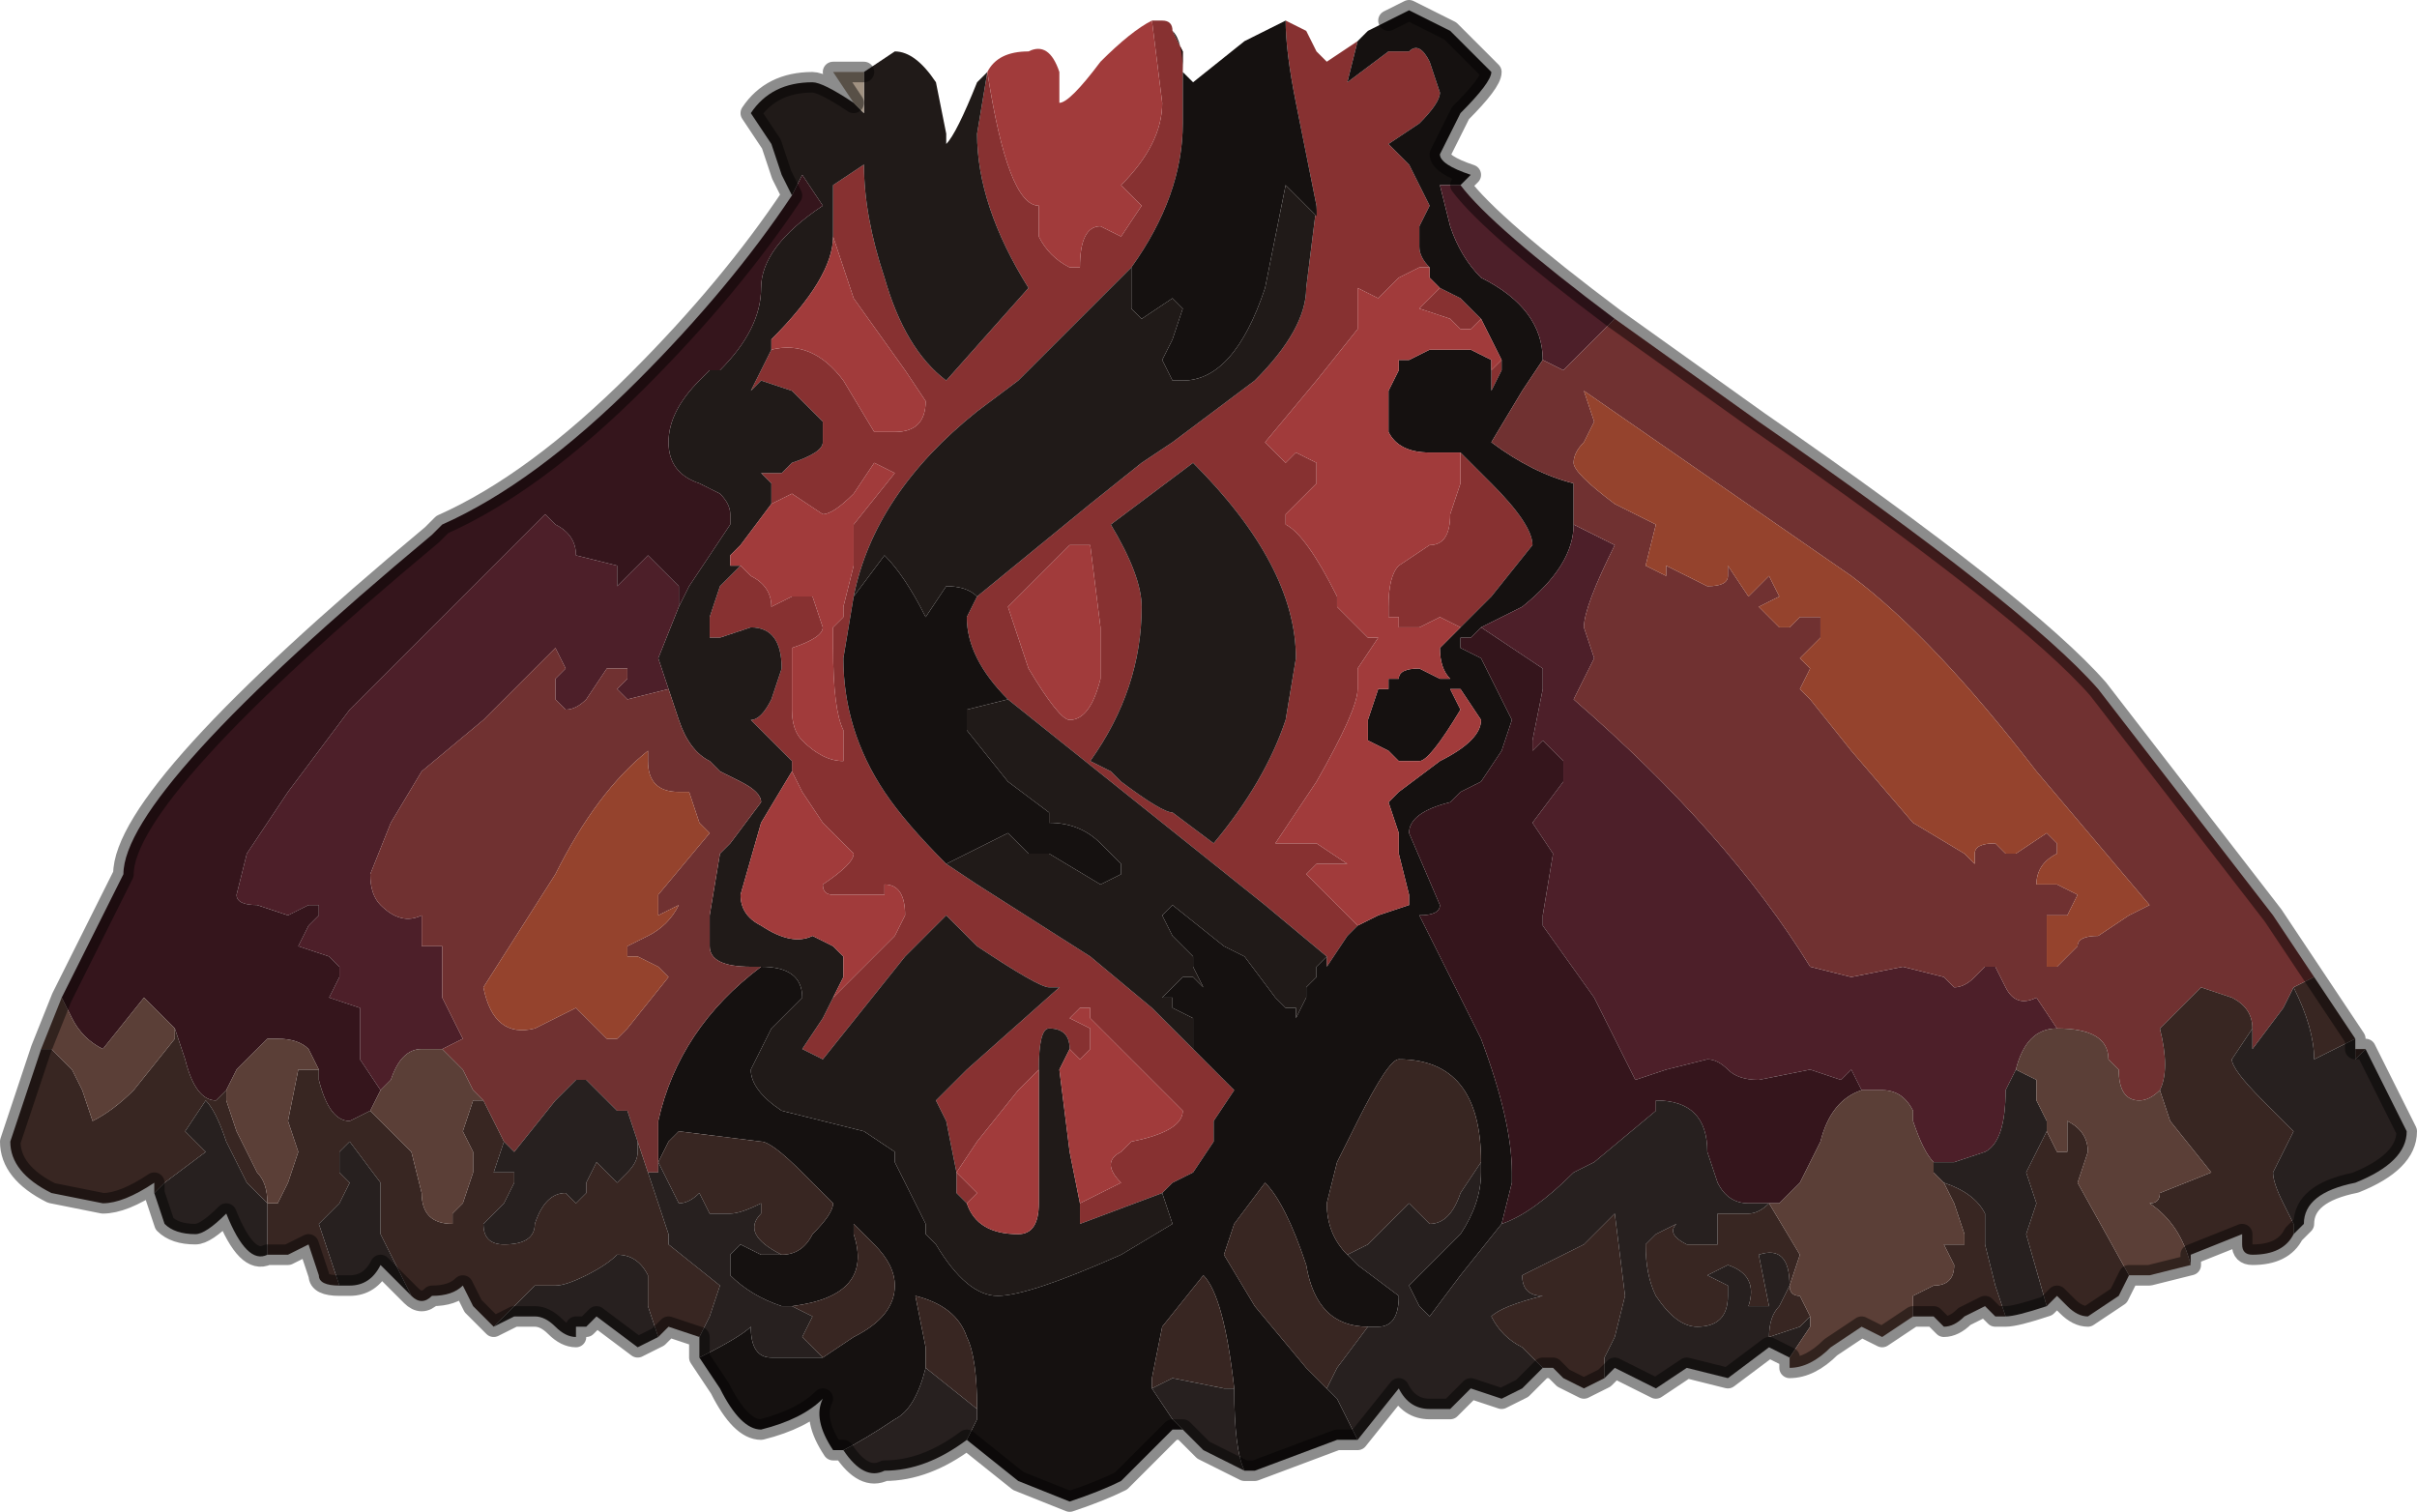 <?xml version="1.0" encoding="UTF-8" standalone="no"?>
<svg xmlns:xlink="http://www.w3.org/1999/xlink" height="7.35px" width="11.75px" xmlns="http://www.w3.org/2000/svg">
  <g transform="matrix(1.0, 0.0, 0.0, 1.0, 5.8, 6.65)">
    <path d="M0.8 -6.45 L0.75 -6.25 0.95 -6.4 1.05 -6.4 Q1.1 -6.45 1.15 -6.35 L1.2 -6.2 Q1.2 -6.15 1.1 -6.05 L0.95 -5.95 1.05 -5.85 1.15 -5.65 1.1 -5.55 1.1 -5.45 Q1.1 -5.4 1.15 -5.35 L1.1 -5.35 1.0 -5.3 0.9 -5.2 0.8 -5.25 0.8 -5.05 0.6 -4.8 0.35 -4.5 0.4 -4.45 0.45 -4.4 0.5 -4.45 0.6 -4.4 0.6 -4.3 0.45 -4.15 0.45 -4.1 Q0.55 -4.05 0.7 -3.75 L0.7 -3.7 0.85 -3.55 0.9 -3.55 0.8 -3.4 0.8 -3.4 0.8 -3.3 Q0.8 -3.2 0.6 -2.85 L0.4 -2.55 0.45 -2.55 0.6 -2.55 0.75 -2.45 0.7 -2.45 0.6 -2.45 0.55 -2.4 0.75 -2.2 0.8 -2.15 0.75 -2.1 0.65 -1.95 0.65 -2.0 0.35 -2.25 -0.15 -2.65 -0.9 -3.25 Q-1.1 -3.45 -1.1 -3.65 L-1.05 -3.75 -0.5 -4.2 -0.25 -4.4 -0.1 -4.5 0.3 -4.8 Q0.55 -5.05 0.55 -5.25 L0.6 -5.65 0.6 -5.65 0.6 -5.65 0.5 -6.15 Q0.45 -6.4 0.45 -6.55 L0.45 -6.55 0.55 -6.5 0.6 -6.4 0.65 -6.35 0.8 -6.45 M1.2 -5.25 L1.3 -5.2 1.4 -5.1 Q1.35 -5.05 1.35 -5.05 1.3 -5.05 1.3 -5.05 L1.25 -5.1 1.1 -5.15 1.2 -5.25 1.2 -5.25 M1.5 -4.9 L1.5 -4.85 1.45 -4.75 1.45 -4.85 1.5 -4.9 M1.25 -4.45 L1.3 -4.45 1.35 -4.4 1.45 -4.3 Q1.65 -4.1 1.65 -4.0 L1.45 -3.75 1.35 -3.65 1.3 -3.6 1.2 -3.65 1.1 -3.6 1.0 -3.6 1.0 -3.65 0.95 -3.65 0.95 -3.7 Q0.95 -3.85 1.0 -3.9 L1.15 -4.0 Q1.25 -4.0 1.25 -4.15 L1.3 -4.3 1.3 -4.45 1.25 -4.45 M-0.2 -6.55 L-0.15 -6.55 Q-0.1 -6.55 -0.1 -6.5 L-0.05 -6.4 -0.05 -6.05 Q-0.05 -5.7 -0.3 -5.35 L-0.65 -5.0 -0.85 -4.8 -1.05 -4.65 Q-1.55 -4.25 -1.65 -3.75 L-1.7 -3.45 Q-1.7 -3.1 -1.5 -2.8 -1.4 -2.65 -1.2 -2.45 L-1.05 -2.35 -0.5 -2.0 -0.2 -1.75 0.0 -1.55 0.1 -1.45 0.2 -1.35 0.1 -1.2 0.1 -1.1 0.0 -0.95 -0.1 -0.9 -0.15 -0.85 -0.55 -0.7 -0.55 -0.8 -0.35 -0.9 Q-0.45 -1.0 -0.35 -1.05 L-0.3 -1.1 Q-0.05 -1.15 -0.05 -1.25 L-0.4 -1.6 -0.5 -1.7 -0.5 -1.75 -0.55 -1.75 -0.6 -1.7 -0.5 -1.65 -0.5 -1.55 -0.55 -1.5 -0.6 -1.55 Q-0.6 -1.65 -0.7 -1.65 -0.75 -1.65 -0.75 -1.45 L-0.75 -1.45 -0.85 -1.35 -1.05 -1.1 -1.15 -0.95 -1.2 -1.2 -1.25 -1.3 -1.1 -1.45 -0.65 -1.85 -0.7 -1.85 Q-0.75 -1.85 -1.05 -2.05 L-1.2 -2.2 -1.4 -2.0 -1.8 -1.5 -1.9 -1.55 -1.9 -1.55 -1.8 -1.7 -1.75 -1.8 -1.65 -1.9 -1.45 -2.1 -1.4 -2.2 Q-1.4 -2.35 -1.5 -2.35 L-1.5 -2.3 -1.65 -2.3 -1.75 -2.3 Q-1.8 -2.3 -1.8 -2.35 -1.65 -2.45 -1.65 -2.5 L-1.8 -2.65 -1.9 -2.8 -1.95 -2.9 -1.95 -2.95 -2.1 -3.1 -2.15 -3.15 Q-2.1 -3.15 -2.05 -3.25 L-2.0 -3.4 Q-2.0 -3.6 -2.15 -3.6 L-2.3 -3.55 -2.35 -3.55 -2.35 -3.65 -2.3 -3.8 -2.2 -3.9 -2.15 -3.85 -2.15 -3.85 Q-2.05 -3.8 -2.05 -3.7 L-1.95 -3.75 -1.85 -3.75 -1.8 -3.6 Q-1.8 -3.55 -1.95 -3.5 -1.95 -3.4 -1.95 -3.25 L-1.95 -3.2 Q-1.95 -3.1 -1.9 -3.05 -1.8 -2.95 -1.7 -2.95 L-1.7 -3.1 Q-1.75 -3.2 -1.75 -3.5 L-1.75 -3.6 -1.7 -3.65 -1.7 -3.7 -1.65 -3.9 -1.65 -4.1 -1.45 -4.35 -1.55 -4.4 -1.65 -4.25 Q-1.75 -4.15 -1.8 -4.15 L-1.95 -4.25 -2.05 -4.2 -2.05 -4.25 -2.05 -4.3 -2.1 -4.35 -2.0 -4.35 -1.95 -4.4 Q-1.8 -4.45 -1.8 -4.5 L-1.8 -4.6 -1.9 -4.7 -1.9 -4.7 -1.95 -4.75 -2.1 -4.8 -2.15 -4.75 -2.05 -4.95 -2.05 -4.95 Q-1.85 -5.0 -1.7 -4.8 L-1.55 -4.55 -1.45 -4.55 Q-1.3 -4.55 -1.3 -4.7 L-1.4 -4.85 -1.65 -5.2 -1.75 -5.5 -1.75 -5.75 -1.6 -5.85 Q-1.6 -5.6 -1.5 -5.3 -1.4 -4.95 -1.2 -4.8 L-0.8 -5.25 Q-1.05 -5.65 -1.05 -6.0 L-1.0 -6.3 -1.0 -6.3 Q-0.9 -5.65 -0.75 -5.65 L-0.75 -5.5 Q-0.7 -5.4 -0.6 -5.35 L-0.55 -5.35 Q-0.55 -5.55 -0.45 -5.55 L-0.35 -5.5 -0.25 -5.65 -0.35 -5.75 Q-0.15 -5.95 -0.15 -6.15 L-0.2 -6.55 M0.45 -3.15 L0.5 -3.45 Q0.5 -3.9 0.0 -4.4 L-0.4 -4.1 Q-0.25 -3.85 -0.25 -3.7 -0.25 -3.3 -0.5 -2.95 L-0.4 -2.9 -0.35 -2.85 Q-0.15 -2.7 -0.1 -2.7 L0.1 -2.55 Q0.35 -2.85 0.45 -3.15 M0.0 -1.55 L0.0 -1.55 M-0.5 -4.0 L-0.6 -4.0 -0.9 -3.7 -0.8 -3.4 Q-0.65 -3.15 -0.6 -3.15 -0.5 -3.15 -0.45 -3.35 L-0.45 -3.6 -0.5 -4.0 M-1.1 -0.8 L-1.15 -0.85 -1.15 -0.95 -1.05 -0.85 -1.1 -0.8" fill="#873131" fill-rule="evenodd" stroke="none"/>
    <path d="M1.15 -5.35 Q1.1 -5.4 1.1 -5.45 L1.1 -5.55 1.15 -5.65 1.05 -5.85 0.95 -5.95 1.1 -6.05 Q1.2 -6.15 1.2 -6.2 L1.15 -6.35 Q1.1 -6.45 1.05 -6.4 L0.95 -6.4 0.75 -6.25 0.8 -6.45 0.85 -6.5 0.95 -6.55 1.05 -6.6 1.25 -6.5 1.45 -6.3 Q1.45 -6.25 1.3 -6.1 L1.2 -5.9 Q1.2 -5.85 1.35 -5.8 L1.3 -5.75 1.2 -5.75 1.25 -5.55 Q1.3 -5.4 1.4 -5.3 1.7 -5.15 1.7 -4.9 L1.7 -4.9 1.6 -4.75 1.45 -4.5 Q1.65 -4.35 1.85 -4.3 1.85 -4.25 1.85 -4.1 L1.85 -4.1 Q1.85 -3.9 1.6 -3.7 L1.4 -3.6 1.35 -3.55 1.3 -3.55 1.3 -3.5 1.4 -3.45 1.45 -3.35 1.55 -3.15 1.5 -3.0 1.4 -2.85 1.3 -2.8 1.25 -2.75 Q1.05 -2.7 1.05 -2.6 L1.2 -2.25 Q1.2 -2.2 1.1 -2.2 L1.15 -2.1 1.4 -1.6 Q1.55 -1.2 1.55 -0.95 L1.55 -0.9 1.5 -0.7 1.3 -0.45 1.15 -0.25 1.1 -0.3 1.05 -0.4 1.3 -0.65 Q1.4 -0.8 1.4 -0.95 L1.4 -1.0 Q1.4 -1.5 1.0 -1.5 0.95 -1.5 0.8 -1.2 L0.7 -1.0 0.65 -0.8 Q0.65 -0.65 0.75 -0.55 L0.8 -0.5 1.0 -0.35 Q1.0 -0.2 0.9 -0.2 L0.85 -0.2 Q0.6 -0.2 0.55 -0.5 0.45 -0.8 0.35 -0.9 L0.2 -0.7 0.15 -0.55 0.3 -0.3 0.55 0.0 0.65 0.1 0.7 0.15 0.8 0.35 0.7 0.35 0.3 0.5 0.25 0.5 Q0.2 0.4 0.2 0.1 0.15 -0.35 0.05 -0.45 L-0.15 -0.2 -0.2 0.05 -0.2 0.1 -0.1 0.25 -0.05 0.3 -0.1 0.3 -0.35 0.55 Q-0.45 0.6 -0.6 0.65 L-0.85 0.55 -1.1 0.35 -1.05 0.25 -1.05 0.2 Q-1.05 -0.05 -1.1 -0.15 -1.15 -0.3 -1.35 -0.35 L-1.3 -0.1 -1.3 0.0 Q-1.35 0.2 -1.45 0.25 -1.6 0.35 -1.7 0.4 L-1.75 0.4 Q-1.85 0.25 -1.8 0.15 -1.9 0.25 -2.1 0.3 -2.2 0.3 -2.3 0.1 L-2.4 -0.05 Q-2.2 -0.15 -2.15 -0.2 -2.15 -0.05 -2.05 -0.05 L-1.9 -0.05 -1.8 -0.05 -1.65 -0.15 Q-1.45 -0.25 -1.45 -0.4 -1.45 -0.5 -1.55 -0.6 L-1.65 -0.7 -1.65 -0.65 Q-1.55 -0.35 -1.95 -0.3 L-1.95 -0.3 -2.0 -0.3 Q-2.15 -0.35 -2.25 -0.45 L-2.25 -0.55 -2.2 -0.6 -2.1 -0.55 -2.0 -0.55 -2.0 -0.55 Q-1.9 -0.55 -1.85 -0.65 -1.75 -0.75 -1.75 -0.8 L-1.9 -0.95 Q-2.05 -1.1 -2.1 -1.1 L-2.5 -1.15 -2.55 -1.1 -2.6 -1.0 -2.6 -1.2 Q-2.5 -1.65 -2.1 -1.95 -1.9 -1.95 -1.9 -1.8 L-2.05 -1.65 -2.15 -1.45 Q-2.15 -1.35 -2.0 -1.25 L-1.6 -1.15 -1.45 -1.05 -1.45 -1.0 -1.3 -0.7 -1.3 -0.65 -1.25 -0.6 Q-1.1 -0.35 -0.95 -0.35 -0.8 -0.35 -0.35 -0.55 L-0.1 -0.7 -0.1 -0.7 -0.15 -0.85 -0.15 -0.85 -0.1 -0.9 0.0 -0.95 0.1 -1.1 0.1 -1.2 0.2 -1.35 0.1 -1.45 0.0 -1.55 0.0 -1.7 -0.1 -1.75 -0.1 -1.8 -0.15 -1.8 -0.05 -1.9 0.0 -1.9 0.05 -1.85 0.0 -1.95 0.0 -2.0 -0.1 -2.1 -0.15 -2.2 -0.1 -2.25 0.15 -2.05 0.25 -2.0 0.4 -1.8 0.45 -1.75 0.5 -1.75 0.5 -1.7 0.55 -1.8 0.55 -1.85 0.6 -1.9 0.6 -1.95 0.65 -2.0 0.65 -1.95 0.75 -2.1 0.8 -2.15 0.9 -2.2 1.05 -2.25 1.05 -2.3 1.0 -2.5 1.0 -2.6 0.95 -2.75 1.0 -2.8 1.2 -2.95 Q1.4 -3.05 1.4 -3.15 L1.3 -3.3 1.25 -3.3 1.25 -3.35 Q1.2 -3.4 1.2 -3.5 L1.3 -3.6 1.35 -3.65 1.45 -3.75 1.65 -4.0 Q1.65 -4.1 1.45 -4.3 L1.35 -4.4 1.3 -4.45 1.25 -4.45 1.15 -4.45 1.15 -4.45 Q1.0 -4.45 0.95 -4.55 L0.95 -4.75 1.0 -4.85 1.0 -4.9 1.05 -4.9 1.15 -4.95 1.3 -4.95 1.35 -4.95 1.45 -4.9 1.45 -4.85 1.45 -4.75 1.5 -4.85 1.5 -4.9 1.5 -4.9 1.45 -5.0 1.4 -5.1 1.4 -5.1 1.3 -5.2 1.2 -5.25 1.15 -5.3 1.15 -5.35 M0.45 -6.55 Q0.45 -6.4 0.5 -6.15 L0.6 -5.65 0.6 -5.65 0.6 -5.6 0.45 -5.75 0.35 -5.25 Q0.2 -4.8 -0.05 -4.8 L-0.1 -4.8 -0.15 -4.9 -0.1 -5.0 -0.05 -5.15 -0.1 -5.2 -0.25 -5.1 -0.3 -5.15 -0.3 -5.35 Q-0.05 -5.7 -0.05 -6.05 L-0.05 -6.4 -0.1 -6.5 Q-0.05 -6.45 -0.05 -6.3 L0.0 -6.25 0.25 -6.45 0.45 -6.55 M-1.05 -3.75 L-1.1 -3.65 Q-1.1 -3.45 -0.9 -3.25 L-0.9 -3.25 -1.1 -3.2 -1.1 -3.1 -0.9 -2.85 -0.9 -2.85 -0.7 -2.7 -0.7 -2.65 Q-0.55 -2.65 -0.45 -2.55 L-0.35 -2.45 -0.35 -2.4 -0.45 -2.35 -0.7 -2.5 -0.8 -2.5 -0.85 -2.55 -0.9 -2.6 -1.1 -2.5 -1.2 -2.45 Q-1.4 -2.65 -1.5 -2.8 -1.7 -3.1 -1.7 -3.45 L-1.65 -3.75 -1.5 -3.95 Q-1.4 -3.85 -1.3 -3.65 L-1.2 -3.8 Q-1.1 -3.8 -1.05 -3.75 M0.95 -3.35 L1.0 -3.35 Q1.0 -3.4 1.1 -3.4 L1.2 -3.35 1.25 -3.35 1.25 -3.3 1.3 -3.2 Q1.15 -2.95 1.1 -2.95 L1.05 -2.95 1.0 -2.95 0.95 -3.0 0.85 -3.05 0.85 -3.15 0.9 -3.3 0.95 -3.3 0.95 -3.35 M0.0 -1.55 L0.0 -1.55" fill="#151110" fill-rule="evenodd" stroke="none"/>
    <path d="M0.6 -5.65 L0.6 -5.65 0.55 -5.25 Q0.55 -5.05 0.3 -4.8 L-0.1 -4.5 -0.25 -4.4 -0.5 -4.2 -1.05 -3.75 Q-1.1 -3.8 -1.2 -3.8 L-1.3 -3.65 Q-1.4 -3.85 -1.5 -3.95 L-1.65 -3.75 Q-1.55 -4.25 -1.05 -4.65 L-0.85 -4.8 -0.65 -5.0 -0.3 -5.35 -0.3 -5.15 -0.25 -5.1 -0.1 -5.2 -0.05 -5.15 -0.1 -5.0 -0.15 -4.9 -0.1 -4.8 -0.05 -4.8 Q0.2 -4.8 0.35 -5.25 L0.45 -5.75 0.6 -5.6 0.6 -5.65 M-0.9 -3.25 L-0.15 -2.65 0.35 -2.25 0.65 -2.0 0.6 -1.95 0.6 -1.9 0.55 -1.85 0.55 -1.8 0.5 -1.7 0.5 -1.75 0.45 -1.75 0.4 -1.8 0.25 -2.0 0.15 -2.05 -0.1 -2.25 -0.15 -2.2 -0.1 -2.1 0.0 -2.0 0.0 -1.95 0.05 -1.85 0.0 -1.9 -0.05 -1.9 -0.15 -1.8 -0.1 -1.8 -0.1 -1.75 0.0 -1.7 0.0 -1.55 0.0 -1.55 -0.2 -1.75 -0.5 -2.0 -1.05 -2.35 -1.2 -2.45 -1.1 -2.5 -0.9 -2.6 -0.85 -2.55 -0.8 -2.5 -0.7 -2.5 -0.45 -2.35 -0.35 -2.4 -0.35 -2.45 -0.45 -2.55 Q-0.55 -2.65 -0.7 -2.65 L-0.7 -2.7 -0.9 -2.85 -0.9 -2.85 -1.1 -3.1 -1.1 -3.2 -0.9 -3.25 -0.9 -3.25 M-1.95 -5.7 L-2.0 -5.8 -2.05 -5.95 -2.15 -6.1 Q-2.05 -6.25 -1.85 -6.25 -1.8 -6.25 -1.65 -6.15 L-1.6 -6.1 -1.6 -6.3 -1.6 -6.3 -1.45 -6.4 Q-1.35 -6.4 -1.25 -6.25 L-1.2 -6.0 -1.2 -5.95 Q-1.15 -6.0 -1.05 -6.25 L-1.0 -6.3 -1.05 -6.0 Q-1.05 -5.65 -0.8 -5.25 L-1.2 -4.8 Q-1.4 -4.95 -1.5 -5.3 -1.6 -5.6 -1.6 -5.85 L-1.75 -5.75 -1.75 -5.5 Q-1.75 -5.3 -2.05 -5.0 L-2.05 -4.95 -2.15 -4.75 -2.1 -4.8 -1.95 -4.75 -1.9 -4.7 -1.9 -4.7 -1.8 -4.6 -1.8 -4.5 Q-1.8 -4.45 -1.95 -4.4 L-2.0 -4.35 -2.1 -4.35 -2.05 -4.3 -2.05 -4.25 -2.05 -4.2 -2.2 -4.0 -2.25 -3.95 -2.25 -3.9 -2.2 -3.9 -2.3 -3.8 -2.35 -3.65 -2.35 -3.55 -2.3 -3.55 -2.15 -3.6 Q-2.0 -3.6 -2.0 -3.4 L-2.05 -3.25 Q-2.1 -3.15 -2.15 -3.15 L-2.1 -3.1 -1.95 -2.95 -1.95 -2.9 -2.1 -2.65 -2.2 -2.3 Q-2.2 -2.2 -2.1 -2.15 -1.95 -2.05 -1.85 -2.1 L-1.75 -2.05 -1.7 -2.0 -1.7 -1.9 -1.75 -1.8 -1.8 -1.7 -1.9 -1.55 -1.9 -1.55 -1.8 -1.5 -1.4 -2.0 -1.2 -2.2 -1.05 -2.05 Q-0.75 -1.85 -0.7 -1.85 L-0.65 -1.85 -1.1 -1.45 -1.25 -1.3 -1.2 -1.2 -1.15 -0.95 -1.15 -0.85 -1.1 -0.8 Q-1.05 -0.65 -0.85 -0.65 -0.75 -0.65 -0.75 -0.8 L-0.75 -0.85 -0.75 -1.45 -0.75 -1.45 Q-0.75 -1.65 -0.7 -1.65 -0.6 -1.65 -0.6 -1.55 L-0.6 -1.55 -0.65 -1.45 -0.6 -1.05 -0.55 -0.8 -0.55 -0.7 -0.15 -0.85 -0.15 -0.85 -0.1 -0.7 -0.1 -0.7 -0.35 -0.55 Q-0.8 -0.35 -0.95 -0.35 -1.1 -0.35 -1.25 -0.6 L-1.3 -0.65 -1.3 -0.7 -1.45 -1.0 -1.45 -1.05 -1.6 -1.15 -2.0 -1.25 Q-2.15 -1.35 -2.15 -1.45 L-2.05 -1.65 -1.9 -1.8 Q-1.9 -1.95 -2.1 -1.95 L-2.15 -1.95 Q-2.35 -1.95 -2.35 -2.05 L-2.35 -2.2 -2.3 -2.5 -2.25 -2.55 -2.1 -2.75 Q-2.1 -2.8 -2.2 -2.85 L-2.3 -2.9 -2.35 -2.95 Q-2.45 -3.0 -2.5 -3.15 L-2.55 -3.3 -2.6 -3.45 -2.5 -3.7 -2.45 -3.8 -2.25 -4.1 -2.25 -4.15 Q-2.25 -4.2 -2.3 -4.25 L-2.4 -4.3 Q-2.55 -4.35 -2.55 -4.5 -2.55 -4.65 -2.4 -4.8 L-2.35 -4.85 -2.3 -4.85 Q-2.1 -5.05 -2.1 -5.25 -2.1 -5.45 -1.8 -5.65 L-1.9 -5.8 -1.95 -5.7 M0.45 -3.15 Q0.35 -2.85 0.1 -2.55 L-0.1 -2.7 Q-0.15 -2.7 -0.35 -2.85 L-0.4 -2.9 -0.5 -2.95 Q-0.25 -3.3 -0.25 -3.7 -0.25 -3.85 -0.4 -4.1 L0.0 -4.4 Q0.5 -3.9 0.5 -3.45 L0.45 -3.15 M-1.0 -6.3 L-1.0 -6.3 M-1.15 -0.95 L-1.15 -0.95" fill="#201a18" fill-rule="evenodd" stroke="none"/>
    <path d="M0.8 -2.15 L0.75 -2.2 0.55 -2.4 0.6 -2.45 0.7 -2.45 0.75 -2.45 0.6 -2.55 0.45 -2.55 0.4 -2.55 0.6 -2.85 Q0.8 -3.2 0.8 -3.3 L0.8 -3.4 0.8 -3.4 0.9 -3.55 0.85 -3.55 0.7 -3.7 0.7 -3.75 Q0.55 -4.05 0.45 -4.1 L0.45 -4.15 0.6 -4.3 0.6 -4.4 0.5 -4.45 0.45 -4.4 0.4 -4.45 0.35 -4.5 0.6 -4.8 0.8 -5.05 0.8 -5.25 0.9 -5.2 1.0 -5.3 1.1 -5.35 1.15 -5.35 1.15 -5.3 1.2 -5.25 1.2 -5.25 1.1 -5.15 1.25 -5.1 1.3 -5.05 Q1.3 -5.05 1.35 -5.05 1.35 -5.05 1.4 -5.1 L1.4 -5.1 1.45 -5.0 1.5 -4.9 1.5 -4.9 1.45 -4.85 1.45 -4.9 1.35 -4.95 1.3 -4.95 1.15 -4.95 1.05 -4.9 1.0 -4.9 1.0 -4.85 0.95 -4.75 0.95 -4.55 Q1.0 -4.45 1.15 -4.45 L1.15 -4.45 1.25 -4.45 1.3 -4.45 1.3 -4.3 1.25 -4.15 Q1.25 -4.0 1.15 -4.0 L1.0 -3.9 Q0.95 -3.85 0.95 -3.7 L0.95 -3.65 1.0 -3.65 1.0 -3.6 1.1 -3.6 1.2 -3.65 1.3 -3.6 1.2 -3.5 Q1.2 -3.4 1.25 -3.35 L1.25 -3.3 1.3 -3.3 1.4 -3.15 Q1.4 -3.05 1.2 -2.95 L1.0 -2.8 0.95 -2.75 1.0 -2.6 1.0 -2.5 1.05 -2.3 1.05 -2.25 0.9 -2.2 0.8 -2.15 M-1.0 -6.3 L-1.0 -6.3 Q-0.95 -6.4 -0.8 -6.4 -0.7 -6.45 -0.65 -6.3 L-0.65 -6.15 Q-0.6 -6.15 -0.45 -6.35 -0.3 -6.5 -0.2 -6.55 L-0.15 -6.15 Q-0.15 -5.95 -0.35 -5.75 L-0.25 -5.65 -0.35 -5.5 -0.45 -5.55 Q-0.55 -5.55 -0.55 -5.35 L-0.6 -5.35 Q-0.7 -5.4 -0.75 -5.5 L-0.75 -5.65 Q-0.9 -5.65 -1.0 -6.3 L-1.0 -6.3 -1.0 -6.3 M0.95 -3.35 L0.95 -3.3 0.9 -3.3 0.85 -3.15 0.85 -3.05 0.95 -3.0 1.0 -2.95 1.05 -2.95 1.1 -2.95 Q1.15 -2.95 1.3 -3.2 L1.25 -3.3 1.25 -3.35 1.2 -3.35 1.1 -3.4 Q1.0 -3.4 1.0 -3.35 L0.95 -3.35 M-2.05 -4.95 L-2.05 -5.0 Q-1.75 -5.3 -1.75 -5.5 L-1.65 -5.2 -1.4 -4.85 -1.3 -4.7 Q-1.3 -4.55 -1.45 -4.55 L-1.55 -4.55 -1.7 -4.8 Q-1.85 -5.0 -2.05 -4.95 L-2.05 -4.95 M-0.5 -4.0 L-0.45 -3.6 -0.45 -3.35 Q-0.5 -3.15 -0.6 -3.15 -0.65 -3.15 -0.8 -3.4 L-0.9 -3.7 -0.6 -4.0 -0.5 -4.0 M-2.05 -4.2 L-1.95 -4.25 -1.8 -4.15 Q-1.75 -4.15 -1.65 -4.25 L-1.55 -4.4 -1.45 -4.35 -1.65 -4.1 -1.65 -3.9 -1.7 -3.7 -1.7 -3.65 -1.75 -3.6 -1.75 -3.5 Q-1.75 -3.2 -1.7 -3.1 L-1.7 -2.95 Q-1.8 -2.95 -1.9 -3.05 -1.95 -3.1 -1.95 -3.2 L-1.95 -3.25 Q-1.95 -3.4 -1.95 -3.5 -1.8 -3.55 -1.8 -3.6 L-1.85 -3.75 -1.95 -3.75 -2.05 -3.7 Q-2.05 -3.8 -2.15 -3.85 L-2.15 -3.85 -2.2 -3.9 -2.25 -3.9 -2.25 -3.95 -2.2 -4.0 -2.05 -4.2 M-1.95 -2.9 L-1.9 -2.8 -1.8 -2.65 -1.65 -2.5 Q-1.65 -2.45 -1.8 -2.35 -1.8 -2.3 -1.75 -2.3 L-1.65 -2.3 -1.5 -2.3 -1.5 -2.35 Q-1.4 -2.35 -1.4 -2.2 L-1.45 -2.1 -1.65 -1.9 -1.75 -1.8 -1.7 -1.9 -1.7 -2.0 -1.75 -2.05 -1.85 -2.1 Q-1.95 -2.05 -2.1 -2.15 -2.2 -2.2 -2.2 -2.3 L-2.1 -2.65 -1.95 -2.9 M-1.15 -0.95 L-1.05 -1.1 -0.85 -1.35 -0.75 -1.45 -0.75 -0.85 -0.75 -0.8 Q-0.75 -0.65 -0.85 -0.65 -1.05 -0.65 -1.1 -0.8 L-1.05 -0.85 -1.15 -0.95 -1.15 -0.95 M-0.6 -1.55 L-0.55 -1.5 -0.5 -1.55 -0.5 -1.65 -0.6 -1.7 -0.55 -1.75 -0.5 -1.75 -0.5 -1.7 -0.4 -1.6 -0.05 -1.25 Q-0.05 -1.15 -0.3 -1.1 L-0.35 -1.05 Q-0.45 -1.0 -0.35 -0.9 L-0.55 -0.8 -0.6 -1.05 -0.65 -1.45 -0.6 -1.55 -0.6 -1.55" fill="#a13b3b" fill-rule="evenodd" stroke="none"/>
    <path d="M1.3 -5.75 Q1.45 -5.55 2.05 -5.1 L1.95 -5.0 1.8 -4.85 1.7 -4.9 1.7 -4.9 Q1.7 -5.15 1.4 -5.3 1.3 -5.4 1.25 -5.55 L1.2 -5.75 1.3 -5.75 M1.85 -4.1 L2.05 -4.0 Q1.9 -3.7 1.9 -3.6 L1.95 -3.45 1.9 -3.35 1.85 -3.25 1.85 -3.25 Q2.6 -2.6 3.0 -1.95 L3.2 -1.9 3.45 -1.95 3.65 -1.9 3.7 -1.85 Q3.75 -1.85 3.8 -1.9 L3.8 -1.9 3.85 -1.95 3.9 -1.95 3.95 -1.85 Q4.0 -1.75 4.1 -1.8 L4.2 -1.65 Q4.05 -1.65 4.0 -1.45 L3.95 -1.35 Q3.95 -1.1 3.85 -1.05 L3.7 -1.0 3.7 -1.0 3.6 -1.0 Q3.55 -1.05 3.5 -1.2 L3.5 -1.25 Q3.45 -1.35 3.35 -1.35 L3.25 -1.35 3.2 -1.45 3.15 -1.4 3.0 -1.45 2.75 -1.4 Q2.65 -1.4 2.6 -1.45 2.55 -1.5 2.5 -1.5 L2.3 -1.45 2.15 -1.4 1.95 -1.8 1.7 -2.15 1.7 -2.2 1.75 -2.5 1.65 -2.65 1.8 -2.85 1.8 -2.95 1.7 -3.05 1.65 -3.0 1.65 -3.05 1.7 -3.3 1.7 -3.4 1.4 -3.6 1.6 -3.7 Q1.85 -3.9 1.85 -4.1 L1.85 -4.1 M-2.5 -3.7 L-2.6 -3.45 -2.55 -3.3 -2.75 -3.25 -2.8 -3.3 -2.75 -3.35 -2.75 -3.4 -2.85 -3.4 -2.95 -3.25 Q-3.0 -3.2 -3.05 -3.2 L-3.1 -3.25 -3.1 -3.35 Q-3.05 -3.4 -3.05 -3.4 L-3.1 -3.5 -3.45 -3.15 -3.75 -2.9 -3.9 -2.65 -4.0 -2.4 Q-4.0 -2.3 -3.95 -2.25 -3.85 -2.15 -3.75 -2.2 L-3.75 -2.05 -3.65 -2.05 -3.65 -1.8 -3.6 -1.7 -3.55 -1.6 -3.65 -1.55 -3.75 -1.55 Q-3.85 -1.55 -3.9 -1.4 L-3.95 -1.35 -3.95 -1.35 -4.05 -1.5 -4.05 -1.75 -4.2 -1.8 -4.15 -1.9 -4.15 -1.95 -4.2 -2.0 -4.35 -2.05 -4.3 -2.15 -4.25 -2.2 -4.25 -2.25 -4.3 -2.25 -4.4 -2.2 -4.55 -2.25 Q-4.65 -2.25 -4.65 -2.3 L-4.6 -2.5 -4.4 -2.8 -4.1 -3.2 -3.15 -4.15 -3.1 -4.1 Q-3.0 -4.05 -3.0 -3.95 L-2.8 -3.9 -2.8 -3.8 -2.65 -3.95 -2.5 -3.8 -2.5 -3.7" fill="#4d1f29" fill-rule="evenodd" stroke="none"/>
    <path d="M2.05 -5.1 L2.75 -4.6 Q4.05 -3.7 4.4 -3.3 L5.25 -2.2 5.45 -1.9 5.35 -1.85 5.3 -1.75 5.15 -1.55 5.15 -1.65 Q5.15 -1.75 5.05 -1.8 L4.9 -1.85 4.9 -1.85 4.8 -1.75 4.7 -1.65 Q4.75 -1.45 4.7 -1.35 4.65 -1.3 4.6 -1.3 4.5 -1.3 4.5 -1.45 L4.45 -1.5 Q4.45 -1.65 4.2 -1.65 L4.2 -1.65 4.1 -1.8 Q4.0 -1.75 3.95 -1.85 L3.9 -1.95 3.85 -1.95 3.8 -1.9 3.8 -1.9 Q3.75 -1.85 3.7 -1.85 L3.65 -1.9 3.45 -1.95 3.2 -1.9 3.0 -1.95 Q2.6 -2.6 1.85 -3.25 L1.85 -3.25 1.9 -3.35 1.95 -3.45 1.9 -3.6 Q1.9 -3.7 2.05 -4.0 L1.85 -4.1 Q1.85 -4.25 1.85 -4.3 1.65 -4.35 1.45 -4.5 L1.6 -4.75 1.7 -4.9 1.8 -4.85 1.95 -5.0 2.05 -5.1 M2.3 -3.9 L2.5 -3.8 Q2.6 -3.8 2.6 -3.85 L2.6 -3.9 2.7 -3.75 2.75 -3.8 2.8 -3.85 2.85 -3.75 2.75 -3.7 2.85 -3.6 Q2.9 -3.6 2.9 -3.6 L2.95 -3.65 3.05 -3.65 3.05 -3.55 2.95 -3.45 3.0 -3.4 3.0 -3.4 2.95 -3.3 3.0 -3.25 3.2 -3.0 3.5 -2.65 3.75 -2.5 3.75 -2.5 3.8 -2.45 3.8 -2.5 Q3.8 -2.55 3.9 -2.55 L3.95 -2.5 4.0 -2.5 4.15 -2.6 4.2 -2.55 4.2 -2.5 Q4.1 -2.45 4.1 -2.35 L4.15 -2.35 4.2 -2.35 4.3 -2.3 4.25 -2.2 4.15 -2.2 4.15 -1.95 4.2 -1.95 4.25 -2.0 4.3 -2.05 Q4.3 -2.1 4.4 -2.1 L4.55 -2.2 4.65 -2.25 4.1 -2.9 Q3.6 -3.55 3.2 -3.85 L1.9 -4.75 1.9 -4.75 1.95 -4.6 1.9 -4.5 Q1.85 -4.45 1.85 -4.4 1.85 -4.35 2.05 -4.2 L2.25 -4.1 2.2 -3.9 2.3 -3.85 2.3 -3.9 M-2.1 -1.95 Q-2.5 -1.65 -2.6 -1.2 L-2.6 -1.0 -2.6 -0.95 -2.65 -0.95 -2.65 -0.95 -2.7 -1.1 -2.7 -1.1 -2.75 -1.25 -2.8 -1.25 -2.95 -1.4 -3.0 -1.4 -3.1 -1.3 -3.3 -1.05 -3.35 -1.1 -3.45 -1.3 -3.5 -1.35 -3.55 -1.45 -3.65 -1.55 -3.55 -1.6 -3.6 -1.7 -3.65 -1.8 -3.65 -2.05 -3.75 -2.05 -3.75 -2.2 Q-3.85 -2.15 -3.95 -2.25 -4.0 -2.3 -4.0 -2.4 L-3.9 -2.65 -3.75 -2.9 -3.45 -3.15 -3.1 -3.5 -3.05 -3.4 Q-3.05 -3.4 -3.1 -3.35 L-3.1 -3.25 -3.05 -3.2 Q-3.0 -3.2 -2.95 -3.25 L-2.85 -3.4 -2.75 -3.4 -2.75 -3.35 -2.8 -3.3 -2.75 -3.25 -2.55 -3.3 -2.5 -3.15 Q-2.45 -3.0 -2.35 -2.95 L-2.3 -2.9 -2.2 -2.85 Q-2.1 -2.8 -2.1 -2.75 L-2.25 -2.55 -2.3 -2.5 -2.35 -2.2 -2.35 -2.05 Q-2.35 -1.95 -2.15 -1.95 L-2.1 -1.95 M-2.65 -2.95 L-2.65 -3.0 Q-2.9 -2.8 -3.1 -2.4 L-3.45 -1.85 Q-3.4 -1.6 -3.2 -1.65 L-3.0 -1.75 -2.85 -1.6 -2.8 -1.6 -2.75 -1.65 -2.55 -1.9 -2.6 -1.95 -2.7 -2.0 -2.75 -2.0 -2.75 -2.05 -2.65 -2.1 Q-2.55 -2.15 -2.5 -2.25 L-2.6 -2.2 -2.6 -2.3 -2.35 -2.6 -2.4 -2.65 -2.45 -2.8 -2.5 -2.8 Q-2.65 -2.8 -2.65 -2.95" fill="#703131" fill-rule="evenodd" stroke="none"/>
    <path d="M2.3 -3.9 L2.3 -3.85 2.2 -3.9 2.25 -4.1 2.05 -4.2 Q1.85 -4.35 1.85 -4.4 1.85 -4.45 1.9 -4.5 L1.95 -4.6 1.9 -4.75 1.9 -4.75 3.2 -3.85 Q3.6 -3.55 4.1 -2.9 L4.65 -2.25 4.55 -2.2 4.4 -2.1 Q4.3 -2.1 4.3 -2.05 L4.25 -2.0 4.2 -1.95 4.15 -1.95 4.15 -2.2 4.25 -2.2 4.3 -2.3 4.2 -2.35 4.15 -2.35 4.1 -2.35 Q4.1 -2.45 4.2 -2.5 L4.2 -2.55 4.15 -2.6 4.0 -2.5 3.95 -2.5 3.9 -2.55 Q3.8 -2.55 3.8 -2.5 L3.8 -2.45 3.75 -2.5 3.75 -2.5 3.5 -2.65 3.2 -3.0 3.0 -3.25 2.95 -3.3 3.0 -3.4 3.0 -3.4 2.95 -3.45 3.05 -3.55 3.05 -3.65 2.95 -3.65 2.9 -3.6 Q2.9 -3.6 2.85 -3.6 L2.75 -3.7 2.85 -3.75 2.8 -3.85 2.75 -3.8 2.7 -3.75 2.6 -3.9 2.6 -3.85 Q2.6 -3.8 2.5 -3.8 L2.3 -3.9 M-2.65 -2.95 Q-2.65 -2.8 -2.5 -2.8 L-2.45 -2.8 -2.4 -2.65 -2.35 -2.6 -2.6 -2.3 -2.6 -2.2 -2.5 -2.25 Q-2.55 -2.15 -2.65 -2.1 L-2.75 -2.05 -2.75 -2.0 -2.7 -2.0 -2.6 -1.95 -2.55 -1.9 -2.75 -1.65 -2.8 -1.6 -2.85 -1.6 -3.0 -1.75 -3.2 -1.65 Q-3.4 -1.6 -3.45 -1.85 L-3.1 -2.4 Q-2.9 -2.8 -2.65 -3.0 L-2.65 -2.95" fill="#95432d" fill-rule="evenodd" stroke="none"/>
    <path d="M-5.5 -1.8 L-5.5 -1.8 -5.2 -2.4 Q-5.2 -2.8 -3.7 -4.05 L-3.65 -4.1 Q-3.2 -4.3 -2.7 -4.8 -2.25 -5.25 -1.95 -5.7 L-1.9 -5.8 -1.8 -5.65 Q-2.1 -5.45 -2.1 -5.25 -2.1 -5.05 -2.3 -4.85 L-2.35 -4.85 -2.4 -4.8 Q-2.55 -4.65 -2.55 -4.5 -2.55 -4.35 -2.4 -4.3 L-2.3 -4.25 Q-2.25 -4.2 -2.25 -4.15 L-2.25 -4.1 -2.45 -3.8 -2.5 -3.7 -2.5 -3.8 -2.65 -3.95 -2.8 -3.8 -2.8 -3.9 -3.0 -3.95 Q-3.0 -4.05 -3.1 -4.1 L-3.15 -4.15 -4.1 -3.2 -4.4 -2.8 -4.6 -2.5 -4.65 -2.3 Q-4.65 -2.25 -4.55 -2.25 L-4.4 -2.2 -4.3 -2.25 -4.25 -2.25 -4.25 -2.2 -4.3 -2.15 -4.35 -2.05 -4.2 -2.0 -4.15 -1.95 -4.15 -1.9 -4.2 -1.8 -4.05 -1.75 -4.05 -1.5 -3.95 -1.35 -3.95 -1.35 -4.0 -1.25 -4.1 -1.2 Q-4.2 -1.2 -4.25 -1.4 L-4.25 -1.45 -4.3 -1.55 Q-4.35 -1.6 -4.45 -1.6 L-4.5 -1.6 -4.65 -1.45 -4.7 -1.35 -4.75 -1.3 Q-4.85 -1.3 -4.9 -1.5 L-4.95 -1.65 -5.0 -1.7 -5.05 -1.75 -5.1 -1.8 -5.3 -1.55 Q-5.4 -1.6 -5.45 -1.7 L-5.5 -1.8 M1.4 -3.6 L1.7 -3.4 1.7 -3.3 1.65 -3.05 1.65 -3.0 1.7 -3.05 1.8 -2.95 1.8 -2.85 1.65 -2.65 1.75 -2.5 1.7 -2.2 1.7 -2.15 1.95 -1.8 2.15 -1.4 2.3 -1.45 2.5 -1.5 Q2.55 -1.5 2.6 -1.45 2.65 -1.4 2.75 -1.4 L3.0 -1.45 3.15 -1.4 3.2 -1.45 3.25 -1.35 Q3.1 -1.3 3.05 -1.1 L2.95 -0.9 2.85 -0.8 2.8 -0.8 2.7 -0.8 Q2.6 -0.8 2.55 -0.9 L2.5 -1.05 Q2.5 -1.3 2.25 -1.3 L2.25 -1.25 1.95 -1.0 1.85 -0.95 1.85 -0.95 Q1.65 -0.75 1.5 -0.7 L1.55 -0.9 1.55 -0.95 Q1.55 -1.2 1.4 -1.6 L1.15 -2.1 1.1 -2.2 Q1.2 -2.2 1.2 -2.25 L1.05 -2.6 Q1.05 -2.7 1.25 -2.75 L1.3 -2.8 1.4 -2.85 1.5 -3.0 1.55 -3.15 1.45 -3.35 1.4 -3.45 1.3 -3.5 1.3 -3.55 1.35 -3.55 1.4 -3.6" fill="#35151c" fill-rule="evenodd" stroke="none"/>
    <path d="M0.0 -1.55 L0.0 -1.55 0.0 -1.55 0.0 -1.55" fill="#27231f" fill-rule="evenodd" stroke="none"/>
    <path d="M5.45 -1.9 L5.65 -1.6 5.45 -1.5 Q5.45 -1.65 5.35 -1.85 L5.45 -1.9 M5.65 -1.55 L5.7 -1.55 5.65 -1.5 5.65 -1.55 M5.35 -0.65 Q5.3 -0.55 5.15 -0.55 5.1 -0.55 5.1 -0.6 L5.1 -0.65 4.85 -0.55 4.85 -0.5 Q4.8 -0.7 4.65 -0.8 4.7 -0.8 4.7 -0.85 L4.95 -0.95 4.75 -1.2 4.7 -1.35 Q4.75 -1.45 4.7 -1.65 L4.8 -1.75 4.9 -1.85 4.9 -1.85 5.05 -1.8 Q5.15 -1.75 5.15 -1.65 L5.15 -1.65 5.05 -1.5 Q5.05 -1.45 5.2 -1.3 L5.35 -1.15 5.25 -0.95 Q5.25 -0.9 5.3 -0.8 L5.35 -0.7 5.35 -0.65 M4.55 -0.45 L4.5 -0.35 4.35 -0.25 Q4.3 -0.25 4.25 -0.3 L4.2 -0.35 4.15 -0.3 4.05 -0.65 4.1 -0.8 4.05 -0.95 4.1 -1.05 4.15 -1.15 4.2 -1.05 4.25 -1.05 4.25 -1.2 Q4.35 -1.15 4.35 -1.05 L4.3 -0.9 4.55 -0.45 M3.95 -0.25 L3.95 -0.25 3.9 -0.25 Q3.85 -0.3 3.85 -0.3 L3.75 -0.25 Q3.7 -0.2 3.65 -0.2 L3.6 -0.25 Q3.6 -0.25 3.55 -0.25 L3.5 -0.25 3.5 -0.35 3.6 -0.4 Q3.7 -0.4 3.7 -0.5 L3.65 -0.6 3.75 -0.6 3.75 -0.65 3.7 -0.8 3.65 -0.9 Q3.8 -0.85 3.85 -0.75 L3.85 -0.6 3.9 -0.4 3.95 -0.25 M2.0 0.05 L1.9 0.1 1.8 0.05 1.75 0.0 1.7 0.0 1.7 0.0 1.6 -0.1 Q1.5 -0.15 1.45 -0.25 1.5 -0.3 1.7 -0.35 1.6 -0.35 1.6 -0.45 L1.9 -0.6 2.05 -0.75 2.1 -0.35 2.05 -0.15 2.0 -0.05 2.0 0.05 M-2.4 -0.15 L-2.55 -0.2 -2.6 -0.15 -2.65 -0.3 -2.65 -0.45 Q-2.7 -0.55 -2.8 -0.55 -2.85 -0.5 -2.95 -0.45 -3.05 -0.4 -3.1 -0.4 L-3.2 -0.4 -3.4 -0.2 -3.5 -0.3 -3.55 -0.4 Q-3.6 -0.35 -3.7 -0.35 -3.75 -0.3 -3.8 -0.35 L-3.95 -0.65 -3.95 -0.9 -4.1 -1.1 -4.15 -1.05 -4.15 -0.95 -4.1 -0.9 -4.15 -0.8 -4.25 -0.7 -4.15 -0.4 -4.15 -0.4 Q-4.25 -0.4 -4.25 -0.45 L-4.3 -0.6 -4.4 -0.55 -4.5 -0.55 -4.5 -0.6 -4.5 -0.8 -4.6 -0.9 -4.7 -1.1 Q-4.75 -1.25 -4.8 -1.3 L-4.9 -1.15 -4.8 -1.05 -5.0 -0.9 -5.05 -0.85 -5.05 -0.9 Q-5.2 -0.8 -5.3 -0.8 L-5.55 -0.85 Q-5.75 -0.95 -5.75 -1.1 L-5.6 -1.55 -5.55 -1.55 -5.45 -1.45 -5.4 -1.35 -5.35 -1.2 Q-5.25 -1.25 -5.15 -1.35 L-4.95 -1.6 -4.95 -1.65 -4.9 -1.5 Q-4.85 -1.3 -4.75 -1.3 L-4.7 -1.35 -4.7 -1.3 -4.65 -1.15 -4.55 -0.95 Q-4.5 -0.9 -4.5 -0.8 L-4.45 -0.8 -4.4 -0.9 -4.35 -1.05 -4.4 -1.2 -4.35 -1.45 -4.3 -1.45 -4.25 -1.45 -4.25 -1.4 Q-4.2 -1.2 -4.1 -1.2 L-4.0 -1.25 -3.9 -1.15 -3.8 -1.05 -3.75 -0.85 Q-3.75 -0.7 -3.6 -0.7 L-3.6 -0.75 -3.55 -0.8 -3.5 -0.95 -3.5 -1.05 -3.55 -1.15 -3.5 -1.3 -3.45 -1.3 -3.35 -1.1 -3.4 -0.95 -3.3 -0.95 -3.3 -0.9 -3.35 -0.8 -3.45 -0.7 Q-3.45 -0.6 -3.35 -0.6 -3.2 -0.6 -3.2 -0.7 -3.15 -0.85 -3.05 -0.85 L-3.0 -0.8 -3.0 -0.8 -2.95 -0.85 -2.95 -0.9 -2.9 -1.0 -2.8 -0.9 -2.75 -0.95 Q-2.7 -1.0 -2.7 -1.05 L-2.7 -1.1 -2.65 -0.95 -2.6 -0.8 -2.55 -0.65 -2.55 -0.6 -2.3 -0.4 -2.35 -0.25 -2.4 -0.15 M-2.6 -1.0 L-2.55 -1.1 -2.5 -1.15 -2.1 -1.1 Q-2.05 -1.1 -1.9 -0.95 L-1.75 -0.8 Q-1.75 -0.75 -1.85 -0.65 -1.9 -0.55 -2.0 -0.55 -2.2 -0.65 -2.1 -0.75 L-2.1 -0.8 Q-2.2 -0.75 -2.25 -0.75 L-2.35 -0.75 -2.4 -0.85 Q-2.45 -0.8 -2.5 -0.8 L-2.6 -1.0 M-1.95 -0.3 Q-1.55 -0.35 -1.65 -0.65 L-1.65 -0.7 -1.55 -0.6 Q-1.45 -0.5 -1.45 -0.4 -1.45 -0.25 -1.65 -0.15 L-1.8 -0.05 -1.8 -0.05 -1.9 -0.15 -1.85 -0.25 -1.95 -0.3 M0.75 -0.55 Q0.65 -0.65 0.65 -0.8 L0.7 -1.0 0.8 -1.2 Q0.95 -1.5 1.0 -1.5 1.4 -1.5 1.4 -1.0 L1.3 -0.85 Q1.25 -0.7 1.15 -0.7 L1.05 -0.8 0.85 -0.6 0.75 -0.55 M0.65 0.1 L0.55 0.0 0.3 -0.3 0.15 -0.55 0.2 -0.7 0.35 -0.9 Q0.45 -0.8 0.55 -0.5 0.6 -0.2 0.85 -0.2 L0.7 0.0 0.65 0.1 M2.9 -0.4 Q2.9 -0.6 2.75 -0.55 L2.8 -0.3 2.7 -0.3 Q2.75 -0.45 2.6 -0.5 L2.5 -0.45 2.6 -0.4 2.6 -0.35 Q2.6 -0.2 2.45 -0.2 2.35 -0.2 2.25 -0.35 2.2 -0.45 2.2 -0.6 L2.25 -0.65 2.35 -0.7 Q2.3 -0.65 2.4 -0.6 L2.55 -0.6 2.55 -0.75 2.6 -0.75 2.7 -0.75 Q2.75 -0.75 2.8 -0.8 L2.95 -0.55 2.9 -0.4 Q2.9 -0.35 2.95 -0.35 L3.0 -0.25 2.95 -0.2 2.8 -0.15 Q2.8 -0.25 2.85 -0.3 L2.9 -0.4 M0.2 0.1 L0.15 0.1 -0.1 0.05 -0.2 0.1 -0.2 0.05 -0.15 -0.2 0.05 -0.45 Q0.15 -0.35 0.2 0.1 M-2.9 -0.7 L-2.85 -0.6 -2.9 -0.7 -2.9 -0.7 M-1.3 0.0 L-1.3 -0.1 -1.35 -0.35 Q-1.15 -0.3 -1.1 -0.15 -1.05 -0.05 -1.05 0.2 L-1.3 0.0" fill="#382622" fill-rule="evenodd" stroke="none"/>
    <path d="M5.65 -1.6 L5.65 -1.55 5.65 -1.5 5.7 -1.55 5.9 -1.15 Q5.9 -1.0 5.65 -0.9 5.4 -0.85 5.4 -0.7 L5.35 -0.65 5.35 -0.7 5.3 -0.8 Q5.25 -0.9 5.25 -0.95 L5.35 -1.15 5.2 -1.3 Q5.05 -1.45 5.05 -1.5 L5.15 -1.65 5.15 -1.65 5.15 -1.55 5.3 -1.75 5.35 -1.85 Q5.45 -1.65 5.45 -1.5 L5.65 -1.6 M4.15 -0.3 Q4.0 -0.25 3.95 -0.25 L3.9 -0.4 3.85 -0.6 3.85 -0.75 Q3.8 -0.85 3.65 -0.9 L3.65 -0.9 3.6 -0.95 3.6 -1.0 3.7 -1.0 3.7 -1.0 3.85 -1.05 Q3.95 -1.1 3.95 -1.35 L4.0 -1.45 4.1 -1.4 4.1 -1.3 4.15 -1.2 4.15 -1.15 4.1 -1.05 4.05 -0.95 4.1 -0.8 4.05 -0.65 4.15 -0.3 M2.9 -0.05 L2.8 -0.1 2.6 0.05 2.4 0.0 2.25 0.1 2.05 0.0 2.0 0.05 2.0 -0.05 2.05 -0.15 2.1 -0.35 2.05 -0.75 1.9 -0.6 1.6 -0.45 Q1.6 -0.35 1.7 -0.35 1.5 -0.3 1.45 -0.25 1.5 -0.15 1.6 -0.1 L1.7 0.0 1.7 0.0 Q1.65 0.05 1.6 0.1 L1.5 0.15 1.35 0.1 1.25 0.2 1.15 0.2 Q1.05 0.2 1.0 0.1 L0.8 0.35 0.7 0.15 0.65 0.1 0.7 0.0 0.85 -0.2 0.9 -0.2 Q1.0 -0.2 1.0 -0.35 L0.8 -0.5 0.75 -0.55 0.85 -0.6 1.05 -0.8 1.15 -0.7 Q1.25 -0.7 1.3 -0.85 L1.4 -1.0 1.4 -0.95 Q1.4 -0.8 1.3 -0.65 L1.05 -0.4 1.1 -0.3 1.15 -0.25 1.3 -0.45 1.5 -0.7 Q1.65 -0.75 1.85 -0.95 L1.85 -0.95 1.95 -1.0 2.25 -1.25 2.25 -1.3 Q2.5 -1.3 2.5 -1.05 L2.55 -0.9 Q2.6 -0.8 2.7 -0.8 L2.8 -0.8 Q2.75 -0.75 2.7 -0.75 L2.6 -0.75 2.55 -0.75 2.55 -0.6 2.4 -0.6 Q2.3 -0.65 2.35 -0.7 L2.25 -0.65 2.2 -0.6 Q2.2 -0.45 2.25 -0.35 2.35 -0.2 2.45 -0.2 2.6 -0.2 2.6 -0.35 L2.6 -0.4 2.5 -0.45 2.6 -0.5 Q2.75 -0.45 2.7 -0.3 L2.8 -0.3 2.75 -0.55 Q2.9 -0.6 2.9 -0.4 L2.9 -0.4 2.85 -0.3 Q2.8 -0.25 2.8 -0.15 L2.95 -0.2 3.0 -0.25 3.0 -0.2 2.9 -0.05 2.9 -0.05 M0.25 0.5 L0.05 0.4 -0.05 0.3 -0.1 0.25 -0.2 0.1 -0.1 0.05 0.15 0.1 0.2 0.1 Q0.2 0.4 0.25 0.5 M-1.1 0.35 L-1.1 0.35 Q-1.3 0.5 -1.5 0.5 -1.6 0.55 -1.7 0.4 -1.6 0.35 -1.45 0.25 -1.35 0.2 -1.3 0.0 L-1.05 0.2 -1.05 0.25 -1.1 0.35 M-2.4 -0.05 L-2.4 -0.15 -2.35 -0.25 -2.3 -0.4 -2.55 -0.6 -2.55 -0.65 -2.6 -0.8 -2.65 -0.95 -2.65 -0.95 -2.6 -0.95 -2.6 -1.0 -2.5 -0.8 Q-2.45 -0.8 -2.4 -0.85 L-2.35 -0.75 -2.25 -0.75 Q-2.2 -0.75 -2.1 -0.8 L-2.1 -0.75 Q-2.2 -0.65 -2.0 -0.55 L-2.0 -0.55 -2.1 -0.55 -2.2 -0.6 -2.25 -0.55 -2.25 -0.45 Q-2.15 -0.35 -2.0 -0.3 L-1.95 -0.3 -1.95 -0.3 -1.85 -0.25 -1.9 -0.15 -1.8 -0.05 -1.8 -0.05 -1.9 -0.05 -2.05 -0.05 Q-2.15 -0.05 -2.15 -0.2 -2.2 -0.15 -2.4 -0.05 M-2.6 -0.15 L-2.7 -0.1 -2.9 -0.25 -2.95 -0.2 -3.0 -0.2 -3.0 -0.15 Q-3.05 -0.15 -3.1 -0.2 -3.15 -0.25 -3.2 -0.25 L-3.3 -0.25 -3.4 -0.2 -3.4 -0.2 -3.2 -0.4 -3.1 -0.4 Q-3.05 -0.4 -2.95 -0.45 -2.85 -0.5 -2.8 -0.55 -2.7 -0.55 -2.65 -0.45 L-2.65 -0.3 -2.6 -0.15 M-3.8 -0.35 L-3.85 -0.4 -3.95 -0.5 Q-4.0 -0.4 -4.1 -0.4 L-4.15 -0.4 -4.15 -0.4 -4.25 -0.7 -4.15 -0.8 -4.1 -0.9 -4.15 -0.95 -4.15 -1.05 -4.1 -1.1 -3.95 -0.9 -3.95 -0.65 -3.8 -0.35 M-4.5 -0.55 L-4.5 -0.55 Q-4.6 -0.5 -4.7 -0.75 -4.8 -0.65 -4.85 -0.65 -4.95 -0.65 -5.0 -0.7 L-5.05 -0.85 -5.0 -0.9 -4.8 -1.05 -4.9 -1.15 -4.8 -1.3 Q-4.75 -1.25 -4.7 -1.1 L-4.6 -0.9 -4.5 -0.8 -4.5 -0.8 -4.5 -0.6 -4.5 -0.55 M2.8 -0.8 L2.8 -0.8 M-3.35 -1.1 L-3.3 -1.05 -3.1 -1.3 -3.0 -1.4 -2.95 -1.4 -2.8 -1.25 -2.75 -1.25 -2.7 -1.1 -2.7 -1.1 -2.7 -1.05 Q-2.7 -1.0 -2.75 -0.95 L-2.8 -0.9 -2.9 -1.0 -2.95 -0.9 -2.95 -0.85 -3.0 -0.8 -3.0 -0.8 -3.05 -0.85 Q-3.15 -0.85 -3.2 -0.7 -3.2 -0.6 -3.35 -0.6 -3.45 -0.6 -3.45 -0.7 L-3.35 -0.8 -3.3 -0.9 -3.3 -0.95 -3.4 -0.95 -3.35 -1.1 M-2.9 -0.7 L-2.9 -0.7 -2.85 -0.6 -2.9 -0.7" fill="#27201f" fill-rule="evenodd" stroke="none"/>
    <path d="M4.85 -0.5 L4.65 -0.45 4.55 -0.45 4.3 -0.9 4.35 -1.05 Q4.35 -1.15 4.25 -1.2 L4.25 -1.05 4.2 -1.05 4.15 -1.15 4.15 -1.2 4.1 -1.3 4.1 -1.4 4.0 -1.45 Q4.05 -1.65 4.2 -1.65 L4.2 -1.65 Q4.45 -1.65 4.45 -1.5 L4.5 -1.45 Q4.5 -1.3 4.6 -1.3 4.65 -1.3 4.7 -1.35 L4.75 -1.2 4.95 -0.95 4.7 -0.85 Q4.7 -0.8 4.65 -0.8 4.8 -0.7 4.85 -0.5 M3.5 -0.25 L3.35 -0.15 3.25 -0.2 3.1 -0.1 Q3.0 0.0 2.9 0.0 L2.9 -0.05 2.9 -0.05 3.0 -0.2 3.0 -0.25 2.95 -0.35 Q2.9 -0.35 2.9 -0.4 L2.9 -0.4 2.95 -0.55 2.8 -0.8 2.8 -0.8 2.85 -0.8 2.95 -0.9 3.05 -1.1 Q3.1 -1.3 3.25 -1.35 L3.35 -1.35 Q3.45 -1.35 3.5 -1.25 L3.5 -1.2 Q3.55 -1.05 3.6 -1.0 L3.6 -0.95 3.65 -0.9 3.65 -0.9 3.7 -0.8 3.75 -0.65 3.75 -0.6 3.65 -0.6 3.7 -0.5 Q3.7 -0.4 3.6 -0.4 L3.5 -0.35 3.5 -0.25 M-5.6 -1.55 L-5.5 -1.8 -5.45 -1.7 Q-5.4 -1.6 -5.3 -1.55 L-5.1 -1.8 -5.05 -1.75 -5.0 -1.7 -4.95 -1.65 -4.95 -1.6 -5.15 -1.35 Q-5.25 -1.25 -5.35 -1.2 L-5.4 -1.35 -5.45 -1.45 -5.55 -1.55 -5.6 -1.55 M-3.95 -1.35 L-3.9 -1.4 Q-3.85 -1.55 -3.75 -1.55 L-3.65 -1.55 -3.55 -1.45 -3.5 -1.35 -3.45 -1.3 -3.5 -1.3 -3.55 -1.15 -3.5 -1.05 -3.5 -0.95 -3.55 -0.8 -3.6 -0.75 -3.6 -0.7 Q-3.75 -0.7 -3.75 -0.85 L-3.8 -1.05 -3.9 -1.15 -4.0 -1.25 -3.95 -1.35 M-4.5 -0.8 Q-4.5 -0.9 -4.55 -0.95 L-4.65 -1.15 -4.7 -1.3 -4.7 -1.35 -4.65 -1.45 -4.5 -1.6 -4.45 -1.6 Q-4.35 -1.6 -4.3 -1.55 L-4.25 -1.45 -4.3 -1.45 -4.35 -1.45 -4.4 -1.2 -4.35 -1.05 -4.4 -0.9 -4.45 -0.8 -4.5 -0.8 -4.5 -0.8" fill="#5b3f37" fill-rule="evenodd" stroke="none"/>
    <path d="M-1.65 -6.15 L-1.75 -6.3 -1.6 -6.3 -1.6 -6.1 -1.65 -6.15" fill="#a19282" fill-rule="evenodd" stroke="none"/>
    <path d="M0.95 -6.55 L1.05 -6.6 1.25 -6.5 1.45 -6.3 Q1.45 -6.25 1.3 -6.1 L1.2 -5.9 Q1.2 -5.85 1.35 -5.8 L1.3 -5.75 Q1.45 -5.55 2.05 -5.1 L2.75 -4.6 Q4.05 -3.7 4.4 -3.3 L5.25 -2.2 5.45 -1.9 5.65 -1.6 5.65 -1.55 5.7 -1.55 5.9 -1.15 Q5.9 -1.0 5.65 -0.9 5.4 -0.85 5.4 -0.7 L5.35 -0.65 Q5.3 -0.55 5.15 -0.55 5.1 -0.55 5.1 -0.6 L5.1 -0.65 4.85 -0.55 4.85 -0.5 4.65 -0.45 4.55 -0.45 4.5 -0.35 4.35 -0.25 Q4.3 -0.25 4.25 -0.3 L4.2 -0.35 4.15 -0.3 Q4.0 -0.25 3.95 -0.25 L3.95 -0.25 3.9 -0.25 Q3.85 -0.3 3.85 -0.3 L3.75 -0.25 Q3.7 -0.2 3.65 -0.2 L3.6 -0.25 Q3.6 -0.25 3.55 -0.25 L3.5 -0.25 3.35 -0.15 3.25 -0.2 3.1 -0.1 Q3.0 0.0 2.9 0.0 L2.9 -0.05 2.8 -0.1 2.6 0.05 2.4 0.0 2.25 0.1 2.05 0.0 2.0 0.05 1.9 0.1 1.8 0.05 1.75 0.0 1.7 0.0 Q1.65 0.05 1.6 0.1 L1.5 0.15 1.35 0.1 1.25 0.2 1.15 0.2 Q1.05 0.2 1.0 0.1 L0.8 0.35 0.7 0.35 0.3 0.5 0.25 0.5 0.05 0.4 -0.05 0.3 -0.1 0.3 -0.35 0.55 Q-0.45 0.6 -0.6 0.65 L-0.85 0.55 -1.1 0.35 -1.1 0.35 Q-1.3 0.5 -1.5 0.5 -1.6 0.55 -1.7 0.4 L-1.75 0.4 Q-1.85 0.25 -1.8 0.15 -1.9 0.25 -2.1 0.3 -2.2 0.3 -2.3 0.1 L-2.4 -0.05 -2.4 -0.15 -2.55 -0.2 -2.6 -0.15 -2.7 -0.1 -2.9 -0.25 -2.95 -0.2 -3.0 -0.2 -3.0 -0.15 Q-3.05 -0.15 -3.1 -0.2 -3.15 -0.25 -3.2 -0.25 L-3.3 -0.25 -3.4 -0.2 -3.4 -0.2 -3.5 -0.3 -3.55 -0.4 Q-3.6 -0.35 -3.7 -0.35 -3.75 -0.3 -3.8 -0.35 L-3.85 -0.4 -3.95 -0.5 Q-4.0 -0.4 -4.1 -0.4 L-4.15 -0.4 Q-4.25 -0.4 -4.25 -0.45 L-4.3 -0.6 -4.4 -0.55 -4.5 -0.55 -4.5 -0.55 Q-4.6 -0.5 -4.7 -0.75 -4.8 -0.65 -4.85 -0.65 -4.95 -0.65 -5.0 -0.7 L-5.05 -0.85 -5.05 -0.9 Q-5.2 -0.8 -5.3 -0.8 L-5.55 -0.85 Q-5.75 -0.95 -5.75 -1.1 L-5.6 -1.55 -5.5 -1.8 -5.5 -1.8 -5.2 -2.4 Q-5.2 -2.8 -3.7 -4.05 L-3.65 -4.1 Q-3.2 -4.3 -2.7 -4.8 -2.25 -5.25 -1.95 -5.7 L-2.0 -5.8 -2.05 -5.95 -2.15 -6.1 Q-2.05 -6.25 -1.85 -6.25 -1.8 -6.25 -1.65 -6.15 L-1.75 -6.3 -1.6 -6.3" fill="none" stroke="#000000" stroke-linecap="round" stroke-linejoin="round" stroke-opacity="0.451" stroke-width="0.1"/>
  </g>
</svg>
